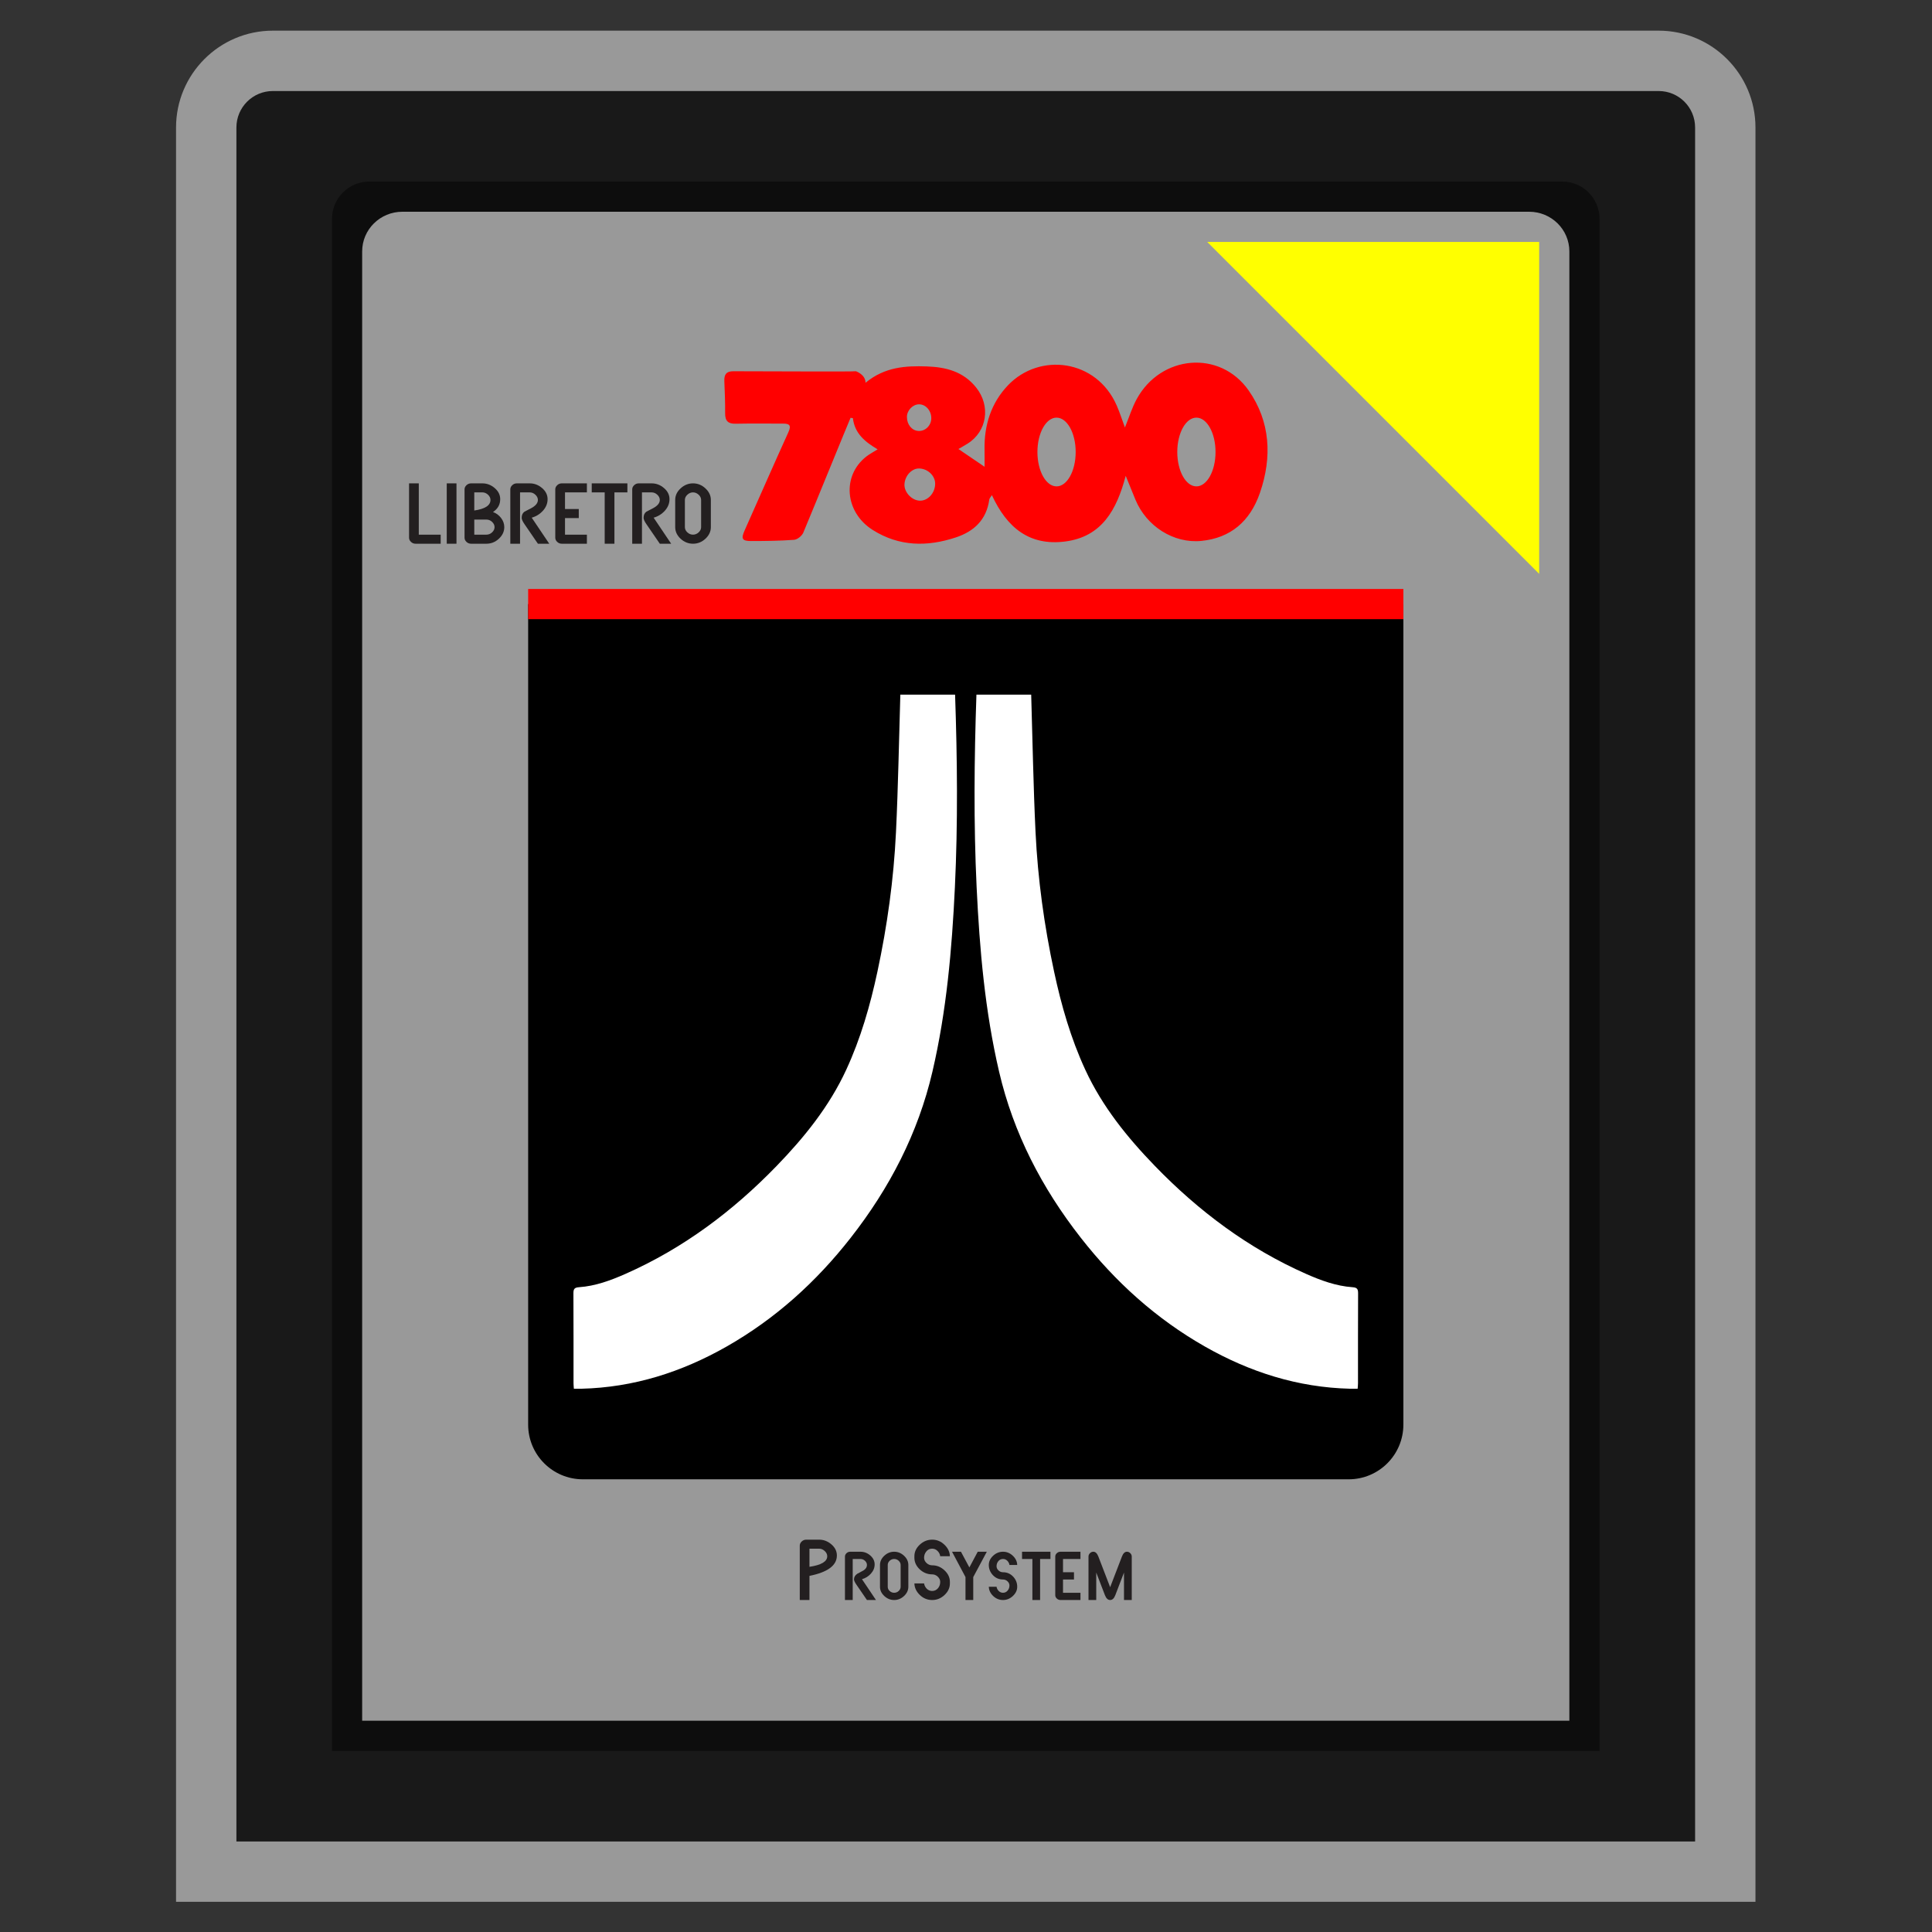 <?xml version="1.0" encoding="UTF-8" standalone="no"?>
<svg
   xmlns:dc="http://purl.org/dc/elements/1.1/"
   xmlns:cc="http://creativecommons.org/ns#"
   xmlns:rdf="http://www.w3.org/1999/02/22-rdf-syntax-ns#"
   xmlns:svg="http://www.w3.org/2000/svg"
   xmlns="http://www.w3.org/2000/svg"
   viewBox="0 0 341.333 341.333"
   height="256"
   width="256"
   xml:space="preserve"
   id="svg2"
   version="1.1"><rect x="0" y="0" width="341.333" height="341.333" fill="#333333" stroke="none"/><defs
     id="defs6"><clipPath
       id="clipPath18"
       clipPathUnits="userSpaceOnUse"><path
         id="path16"
         d="M 0,256 H 256 V 0 H 0 Z" /></clipPath><clipPath
       id="clipPath26"
       clipPathUnits="userSpaceOnUse"><path
         id="path24"
         d="M 23.333,252 H 232.667 V 4 H 23.333 Z" /></clipPath></defs><g
     transform="matrix(1.333,0,0,-1.333,0,341.333)"
     id="g10"><g
       id="g12"><g
         clip-path="url(#clipPath18)"
         id="g14"><g
           id="g20"><g
             id="g22" /><g
             id="g34"><g
               style="opacity:0.5"
               id="g32"
               clip-path="url(#clipPath26)"><g
                 id="g30"
                 transform="translate(219.833,252)"><path
                   id="path28"
                   style="fill:#ffffff;fill-opacity:1;fill-rule:nonzero;stroke:none"
                   d="M 0,0 H -183.667 C -190.743,0 -196.5,-5.757 -196.5,-12.833 V -240 v -8 h 8 193.333 8 v 8 227.167 C 12.833,-5.757 7.076,0 0,0" /></g></g></g></g><g
           transform="translate(219.833,244)"
           id="g36"><path
             id="path38"
             style="fill:#191919;fill-opacity:1;fill-rule:nonzero;stroke:none"
             d="m 0,0 h -183.667 c -2.668,0 -4.833,-2.16 -4.833,-4.833 V -232 H 4.833 V -4.833 C 4.833,-2.16 2.673,0 0,0" /></g><g
           transform="translate(212,24)"
           id="g40"><path
             id="path42"
             style="fill:#0d0d0d;fill-opacity:1;fill-rule:nonzero;stroke:none"
             d="m 0,0 h -168 v 203.048 c 0,2.738 2.214,4.952 4.941,4.952 H -4.941 C -2.209,208 0,205.786 0,203.048 Z" /></g><g
           transform="translate(208,28)"
           id="g44"><path
             id="path46"
             style="fill:#999999;fill-opacity:1;fill-rule:nonzero;stroke:none"
             d="m 0,0 h -160 v 194.737 c 0,2.91 2.384,5.263 5.333,5.263 H -5.333 C -2.384,200 0,197.647 0,194.737 Z" /></g><g
           transform="translate(70,176)"
           id="g48"><path
             id="path50"
             style="fill:#000000;fill-opacity:1;fill-rule:nonzero;stroke:none"
             d="m 0,0 h 116 v -108.75 c 0,-4.004 -3.246,-7.25 -7.25,-7.25 H 7.25 c -4.004,0 -7.25,3.246 -7.25,7.25 z" /></g><g
           transform="translate(126.585,164)"
           id="g52"><path
             id="path54"
             style="fill:#ffffff;fill-opacity:1;fill-rule:nonzero;stroke:none"
             d="m 0,0 c 0.294,-8.515 0.379,-17.03 -0.026,-25.543 -0.391,-8.216 -1.103,-16.396 -2.978,-24.435 -1.904,-8.17 -5.681,-15.43 -10.831,-22.013 -4.562,-5.831 -9.971,-10.728 -16.437,-14.408 -5.963,-3.394 -12.337,-5.43 -19.253,-5.597 -0.31,-0.008 -0.621,-0.001 -1,-0.001 -0.018,0.266 -0.047,0.496 -0.047,0.727 -0.003,3.97 0.008,7.94 -0.013,11.91 -0.003,0.56 0.115,0.776 0.741,0.819 2.17,0.151 4.193,0.899 6.157,1.767 7.659,3.386 14.225,8.312 20.015,14.285 3.689,3.806 6.996,7.904 9.239,12.756 1.926,4.165 3.181,8.542 4.139,13.011 1.307,6.096 2.16,12.261 2.46,18.483 0.292,6.075 0.392,12.159 0.577,18.239 z" /></g><g
           transform="translate(129.415,164)"
           id="g56"><path
             id="path58"
             style="fill:#ffffff;fill-opacity:1;fill-rule:nonzero;stroke:none"
             d="m 0,0 c -0.294,-8.515 -0.379,-17.03 0.026,-25.543 0.391,-8.216 1.103,-16.396 2.978,-24.435 1.904,-8.17 5.681,-15.43 10.831,-22.013 4.562,-5.831 9.971,-10.728 16.437,-14.408 5.963,-3.394 12.337,-5.43 19.253,-5.597 0.31,-0.008 0.621,-0.001 1,-0.001 0.018,0.266 0.047,0.496 0.047,0.727 0.003,3.97 -0.008,7.94 0.013,11.91 0.003,0.56 -0.115,0.776 -0.741,0.819 -2.17,0.151 -4.193,0.899 -6.157,1.767 -7.659,3.386 -14.225,8.312 -20.015,14.285 -3.689,3.806 -6.996,7.904 -9.239,12.756 -1.926,4.165 -3.181,8.542 -4.139,13.011 -1.307,6.096 -2.16,12.261 -2.46,18.483 C 7.542,-12.164 7.442,-6.08 7.257,0 Z" /></g><path
           id="path60"
           style="fill:#ff0000;fill-opacity:1;fill-rule:nonzero;stroke:none"
           d="m 70,178 h 116 v -4 H 70 Z" /><g
           transform="translate(158.569,191.601)"
           id="g62"><path
             id="path64"
             style="fill:#ff0000;fill-opacity:1;fill-rule:nonzero;stroke:none"
             d="M 0,0 C -1.4,0 -2.535,2.039 -2.535,4.555 -2.535,7.07 -1.4,9.109 0,9.109 1.4,9.109 2.535,7.07 2.535,4.555 2.535,2.039 1.4,0 0,0 m -18.536,0 c -1.4,0 -2.535,2.039 -2.535,4.555 0,2.515 1.135,4.554 2.535,4.554 1.401,0 2.535,-2.039 2.535,-4.554 C -16.001,2.039 -17.135,0 -18.536,0 m -18.127,-1.896 c -1.057,0.03 -2.074,1.113 -2.031,2.161 0.048,1.132 0.955,2.12 1.936,2.106 1.146,-0.016 2.135,-0.95 2.133,-2.017 -0.002,-1.23 -0.954,-2.28 -2.038,-2.25 m -0.112,12.772 c 0.909,0.01 1.662,-0.856 1.637,-1.881 -0.024,-0.953 -0.801,-1.702 -1.709,-1.65 -0.872,0.051 -1.525,0.854 -1.52,1.869 0.003,0.853 0.77,1.652 1.592,1.662 M 6.928,12.707 C 3.121,18.146 -4.741,17.424 -7.927,11.542 -8.534,10.423 -8.915,9.174 -9.473,7.806 c -0.379,1.024 -0.681,1.977 -1.077,2.887 -2.683,6.18 -10.252,7.097 -14.441,2.685 -2.205,-2.321 -3.154,-5.252 -3.087,-8.519 0.016,-0.747 0.003,-1.496 0.003,-2.262 -1.213,0.824 -2.279,1.549 -3.464,2.354 0.44,0.258 0.831,0.473 1.209,0.71 2.598,1.626 3.082,4.997 1.145,7.432 -1.719,2.16 -4.066,2.719 -6.55,2.804 -2.781,0.095 -5.558,-0.051 -8.119,-2.166 0,1.103 -1.27,1.527 -1.27,1.527 -0.489,-0.066 -11.337,-0.007 -16.263,0 -0.917,0.001 -1.215,-0.431 -1.179,-1.307 0.057,-1.421 0.119,-2.843 0.105,-4.264 -0.01,-1.027 0.407,-1.403 1.382,-1.383 2.099,0.043 4.201,0.015 6.301,0.015 0.798,0 1.132,-0.19 0.705,-1.129 -1.965,-4.323 -3.86,-8.679 -5.799,-13.016 -0.493,-1.102 -0.354,-1.422 0.837,-1.419 1.905,0.004 3.814,0.018 5.712,0.163 0.439,0.034 1.044,0.522 1.226,0.957 1.665,3.982 5.794,14.143 6.259,15.212 0.103,-0.014 0.206,-0.029 0.309,-0.043 0.24,-2.032 1.599,-3.143 3.279,-4.136 -0.619,-0.391 -1.09,-0.633 -1.503,-0.957 -3.26,-2.552 -2.844,-7.387 0.839,-9.719 3.512,-2.223 7.235,-2.254 11.032,-0.998 2.377,0.787 4.059,2.305 4.434,5.027 0.022,0.157 0.172,0.296 0.344,0.576 2.002,-4.331 4.987,-6.757 9.728,-6.141 4.831,0.629 6.814,4.168 8.007,8.704 0.503,-1.235 0.894,-2.207 1.294,-3.175 1.454,-3.508 5.053,-5.813 8.724,-5.454 3.888,0.38 6.473,2.602 7.773,6.371 1.641,4.759 1.373,9.468 -1.494,13.565" /></g><g
           transform="translate(58.406,184)"
           id="g66"><path
             id="path68"
             style="fill:#231f20;fill-opacity:1;fill-rule:nonzero;stroke:none"
             d="M 0,0 H -3.329 C -3.559,0 -3.761,0.08 -3.933,0.24 -4.105,0.4 -4.191,0.588 -4.191,0.803 V 8 h 1.29 V 1.201 l 2.901,0 z" /></g><path
           id="path70"
           style="fill:#231f20;fill-opacity:1;fill-rule:nonzero;stroke:none"
           d="m 60.501,184 h -1.29 v 8 h 1.29 z" /><g
           transform="translate(65.547,186.198)"
           id="g72"><path
             id="path74"
             style="fill:#231f20;fill-opacity:1;fill-rule:nonzero;stroke:none"
             d="m 0,0 c 0,0.262 -0.109,0.494 -0.327,0.697 -0.218,0.204 -0.468,0.305 -0.749,0.305 h -1.611 v -1.998 h 1.611 c 0.281,0 0.531,0.101 0.749,0.304 C -0.109,-0.488 0,-0.258 0,0 m -0.541,3.604 c 0,0.258 -0.109,0.489 -0.327,0.692 -0.223,0.207 -0.47,0.311 -0.743,0.311 H -2.687 V 2.204 c 1.431,0.207 2.146,0.674 2.146,1.4 M 1.29,0 c 0,-0.578 -0.239,-1.09 -0.717,-1.536 -0.474,-0.441 -1.024,-0.662 -1.649,-0.662 h -2.039 c -0.23,0 -0.432,0.08 -0.604,0.24 -0.172,0.161 -0.258,0.348 -0.258,0.563 v 6.4 c 0,0.211 0.086,0.397 0.258,0.557 0.172,0.16 0.374,0.24 0.604,0.24 h 1.504 c 0.604,0 1.15,-0.209 1.636,-0.627 C 0.508,4.761 0.749,4.271 0.749,3.704 0.749,2.989 0.43,2.422 -0.208,2.004 0.224,1.848 0.583,1.582 0.868,1.207 1.149,0.84 1.29,0.438 1.29,0" /></g><g
           transform="translate(72.796,184)"
           id="g76"><path
             id="path78"
             style="fill:#231f20;fill-opacity:1;fill-rule:nonzero;stroke:none"
             d="m 0,0 h -1.504 l -1.774,2.59 c -0.252,0.368 -0.378,0.647 -0.378,0.839 0,0.363 0.122,0.634 0.365,0.814 0.017,0.012 0.3,0.158 0.85,0.44 0.625,0.324 0.937,0.697 0.937,1.119 0,0.254 -0.111,0.485 -0.333,0.692 -0.223,0.207 -0.47,0.31 -0.743,0.31 H -3.87 V 0 h -1.29 v 7.203 c 0,0.211 0.086,0.397 0.258,0.557 C -4.73,7.92 -4.528,8 -4.298,8 H -2.58 C -1.976,8 -1.43,7.791 -0.944,7.373 -0.461,6.959 -0.22,6.468 -0.22,5.902 -0.22,5.339 -0.424,4.831 -0.831,4.378 -1.242,3.925 -1.739,3.616 -2.322,3.452 Z" /></g><g
           transform="translate(77.786,184)"
           id="g80"><path
             id="path82"
             style="fill:#231f20;fill-opacity:1;fill-rule:nonzero;stroke:none"
             d="m 0,0 h -3.329 c -0.23,0 -0.432,0.08 -0.604,0.24 -0.172,0.16 -0.258,0.348 -0.258,0.563 v 6.4 c 0,0.211 0.086,0.397 0.258,0.557 C -3.761,7.92 -3.559,8 -3.329,8 H 0 V 6.804 H -2.901 V 4.601 h 1.825 V 3.399 H -2.901 V 1.201 l 2.901,0 z" /></g><g
           transform="translate(83.153,190.804)"
           id="g84"><path
             id="path86"
             style="fill:#231f20;fill-opacity:1;fill-rule:nonzero;stroke:none"
             d="m 0,0 h -1.718 v -6.804 h -1.29 V 0 H -4.726 V 1.196 H 0 Z" /></g><g
           transform="translate(88.954,184)"
           id="g88"><path
             id="path90"
             style="fill:#231f20;fill-opacity:1;fill-rule:nonzero;stroke:none"
             d="m 0,0 h -1.504 l -1.774,2.59 c -0.252,0.368 -0.378,0.647 -0.378,0.839 0,0.363 0.122,0.634 0.365,0.814 0.017,0.012 0.3,0.158 0.85,0.44 0.625,0.324 0.937,0.697 0.937,1.119 0,0.254 -0.111,0.485 -0.333,0.692 -0.223,0.207 -0.47,0.31 -0.743,0.31 H -3.87 V 0 h -1.29 v 7.203 c 0,0.211 0.086,0.397 0.258,0.557 C -4.73,7.92 -4.528,8 -4.298,8 H -2.58 C -1.976,8 -1.43,7.791 -0.944,7.373 -0.461,6.959 -0.22,6.468 -0.22,5.902 -0.22,5.339 -0.424,4.831 -0.831,4.378 -1.242,3.925 -1.739,3.616 -2.322,3.452 Z" /></g><g
           transform="translate(92.925,186.198)"
           id="g92"><path
             id="path94"
             style="fill:#231f20;fill-opacity:1;fill-rule:nonzero;stroke:none"
             d="M 0,0 V 3.604 C 0,3.862 -0.109,4.093 -0.327,4.296 -0.55,4.503 -0.799,4.607 -1.076,4.607 -1.353,4.607 -1.602,4.503 -1.825,4.296 -2.043,4.093 -2.152,3.862 -2.152,3.604 V 0 c 0,-0.258 0.109,-0.488 0.327,-0.692 0.218,-0.203 0.468,-0.304 0.749,-0.304 0.281,0 0.531,0.101 0.749,0.304 C -0.109,-0.488 0,-0.258 0,0 m 1.29,0 c 0,-0.578 -0.239,-1.09 -0.717,-1.536 -0.474,-0.441 -1.024,-0.662 -1.649,-0.662 -0.617,0 -1.166,0.221 -1.649,0.662 -0.474,0.45 -0.711,0.962 -0.711,1.536 v 3.604 c 0,0.579 0.237,1.089 0.711,1.53 0.479,0.445 1.028,0.668 1.649,0.668 0.625,0 1.175,-0.223 1.649,-0.668 C 1.051,4.693 1.29,4.183 1.29,3.604 Z" /></g><g
           transform="translate(204,180)"
           id="g96"><path
             id="path98"
             style="fill:#ffff00;fill-opacity:1;fill-rule:nonzero;stroke:none"
             d="M 0,0 -44,44 H 0 Z" /></g><g
           transform="translate(109.64,49.802)"
           id="g100"><path
             id="path102"
             style="fill:#231f20;fill-opacity:1;fill-rule:nonzero;stroke:none"
             d="M 0,0 C 0,0.254 -0.11,0.484 -0.332,0.692 -0.553,0.899 -0.8,1.002 -1.071,1.002 H -2.355 V -1.401 C -0.785,-1.166 0,-0.7 0,0 m 1.278,0.1 c 0,-1.317 -1.211,-2.218 -3.633,-2.702 v -3.2 H -3.64 v 7.203 c 0,0.211 0.086,0.397 0.257,0.557 0.171,0.16 0.371,0.24 0.601,0.24 h 1.711 c 0.601,0 1.144,-0.209 1.629,-0.628 0.48,-0.414 0.72,-0.904 0.72,-1.47" /></g><g
           transform="translate(116.099,44)"
           id="g104"><path
             id="path106"
             style="fill:#231f20;fill-opacity:1;fill-rule:nonzero;stroke:none"
             d="m 0,0 h -1.196 l -1.417,2.069 c -0.2,0.293 -0.3,0.518 -0.3,0.674 0,0.293 0.146,0.539 0.438,0.739 0.142,0.074 0.282,0.148 0.42,0.222 0.138,0.075 0.278,0.151 0.42,0.229 0.292,0.191 0.439,0.427 0.439,0.709 0,0.211 -0.086,0.397 -0.257,0.557 -0.172,0.16 -0.372,0.24 -0.602,0.24 H -3.082 V 0 H -4.11 v 5.761 c 0,0.169 0.069,0.317 0.207,0.446 0.142,0.129 0.302,0.193 0.482,0.193 h 1.366 c 0.489,0 0.923,-0.166 1.303,-0.498 0.384,-0.336 0.577,-0.729 0.577,-1.178 0,-0.449 -0.163,-0.856 -0.489,-1.219 C -0.982,3.146 -1.379,2.897 -1.855,2.76 Z" /></g><g
           transform="translate(119.369,45.758)"
           id="g108"><path
             id="path110"
             style="fill:#231f20;fill-opacity:1;fill-rule:nonzero;stroke:none"
             d="m 0,0 v 2.884 c 0,0.211 -0.085,0.397 -0.256,0.557 -0.172,0.16 -0.372,0.24 -0.602,0.24 -0.23,0 -0.43,-0.08 -0.601,-0.24 C -1.627,3.285 -1.71,3.099 -1.71,2.884 V 0 c 0,-0.214 0.083,-0.401 0.251,-0.557 0.171,-0.16 0.371,-0.24 0.601,-0.24 0.23,0 0.43,0.08 0.602,0.24 C -0.085,-0.396 0,-0.21 0,0 m 1.021,0 c 0,-0.461 -0.19,-0.869 -0.57,-1.225 -0.38,-0.355 -0.816,-0.533 -1.309,-0.533 -0.493,0 -0.93,0.178 -1.31,0.533 -0.38,0.356 -0.569,0.764 -0.569,1.225 v 2.884 c 0,0.461 0.189,0.869 0.569,1.225 0.38,0.355 0.817,0.533 1.31,0.533 0.493,0 0.929,-0.178 1.309,-0.533 0.38,-0.356 0.57,-0.764 0.57,-1.225 z" /></g><g
           transform="translate(125.897,46.198)"
           id="g112"><path
             id="path114"
             style="fill:#231f20;fill-opacity:1;fill-rule:nonzero;stroke:none"
             d="m 0,0 c 0,-0.578 -0.238,-1.09 -0.714,-1.535 -0.472,-0.442 -1.018,-0.663 -1.634,-0.663 -0.623,0 -1.166,0.221 -1.63,0.663 -0.468,0.449 -0.71,0.961 -0.727,1.535 h 1.284 c 0.039,-0.262 0.155,-0.494 0.352,-0.698 0.2,-0.199 0.44,-0.299 0.721,-0.299 0.317,0 0.58,0.128 0.789,0.382 0.183,0.23 0.275,0.504 0.275,0.821 0,0.258 -0.108,0.488 -0.326,0.691 -0.217,0.203 -0.463,0.305 -0.738,0.305 -0.619,0 -1.168,0.22 -1.648,0.662 -0.472,0.449 -0.709,0.963 -0.709,1.542 v 0.199 c 0,0.578 0.237,1.087 0.709,1.529 0.476,0.446 1.025,0.668 1.648,0.668 0.616,0 1.158,-0.222 1.622,-0.668 C -0.258,4.692 -0.016,4.183 0,3.605 h -1.284 c -0.028,0.261 -0.146,0.494 -0.35,0.697 -0.201,0.203 -0.439,0.305 -0.714,0.305 -0.326,0 -0.586,-0.123 -0.777,-0.37 -0.198,-0.241 -0.296,-0.519 -0.296,-0.831 0,-0.262 0.108,-0.495 0.326,-0.698 0.218,-0.203 0.466,-0.305 0.747,-0.305 0.616,0 1.162,-0.222 1.634,-0.668 C -0.238,1.294 0,0.783 0,0.206 Z" /></g><g
           transform="translate(130.791,50.4)"
           id="g116"><path
             id="path118"
             style="fill:#231f20;fill-opacity:1;fill-rule:nonzero;stroke:none"
             d="M 0,0 -1.799,-3.358 V -6.4 h -1.027 v 3.042 L -4.611,0 h 1.183 L -2.313,-2.081 -1.204,0 Z" /></g><g
           transform="translate(134.819,45.758)"
           id="g120"><path
             id="path122"
             style="fill:#231f20;fill-opacity:1;fill-rule:nonzero;stroke:none"
             d="m 0,0 c 0,-0.457 -0.192,-0.865 -0.576,-1.225 -0.38,-0.355 -0.815,-0.533 -1.303,-0.533 -0.494,0 -0.927,0.176 -1.303,0.527 -0.372,0.356 -0.566,0.767 -0.583,1.231 h 1.027 c 0.034,-0.214 0.127,-0.401 0.282,-0.557 0.163,-0.16 0.355,-0.24 0.577,-0.24 0.254,0 0.464,0.104 0.627,0.311 0.149,0.187 0.224,0.404 0.224,0.651 0,0.21 -0.085,0.396 -0.256,0.556 -0.171,0.16 -0.369,0.24 -0.595,0.24 -0.535,0 -0.984,0.194 -1.347,0.581 -0.359,0.39 -0.539,0.838 -0.539,1.342 0,0.461 0.19,0.869 0.57,1.225 0.38,0.355 0.818,0.533 1.316,0.533 0.488,0 0.921,-0.178 1.297,-0.533 C -0.207,3.757 -0.012,3.348 0,2.884 h -1.028 c -0.028,0.211 -0.123,0.397 -0.281,0.557 -0.159,0.16 -0.349,0.24 -0.57,0.24 -0.26,0 -0.468,-0.097 -0.627,-0.293 -0.155,-0.192 -0.232,-0.413 -0.232,-0.662 0,-0.215 0.086,-0.403 0.258,-0.563 0.17,-0.16 0.371,-0.24 0.601,-0.24 0.53,0 0.982,-0.197 1.353,-0.592 C -0.175,0.948 0,0.504 0,0" /></g><g
           transform="translate(139.225,49.439)"
           id="g124"><path
             id="path126"
             style="fill:#231f20;fill-opacity:1;fill-rule:nonzero;stroke:none"
             d="M 0,0 H -1.372 V -5.439 H -2.394 V 0 H -3.765 V 0.961 H 0 Z" /></g><g
           transform="translate(143.203,44)"
           id="g128"><path
             id="path130"
             style="fill:#231f20;fill-opacity:1;fill-rule:nonzero;stroke:none"
             d="M 0,0 H -2.65 C -2.83,0 -2.991,0.065 -3.133,0.193 -3.271,0.326 -3.34,0.475 -3.34,0.639 v 5.122 c 0,0.169 0.069,0.317 0.207,0.446 C -2.991,6.336 -2.83,6.4 -2.65,6.4 H 0 V 5.439 H -2.313 V 3.681 h 1.454 V 2.719 H -2.313 V 0.961 l 2.313,0 z" /></g><g
           transform="translate(150,44)"
           id="g132"><path
             id="path134"
             style="fill:#231f20;fill-opacity:1;fill-rule:nonzero;stroke:none"
             d="M 0,0 H -1.028 V 3.64 L -2.18,0.639 C -2.343,0.213 -2.571,0 -2.863,0 -3.156,0 -3.386,0.213 -3.553,0.639 L -4.706,3.64 V 0 h -1.027 v 5.761 c 0,0.173 0.065,0.321 0.194,0.446 0.129,0.129 0.28,0.193 0.452,0.193 0.276,0 0.496,-0.212 0.663,-0.639 l 1.561,-4.061 1.56,4.061 c 0.162,0.427 0.384,0.639 0.664,0.639 0.171,0 0.32,-0.064 0.445,-0.193 C -0.065,6.082 0,5.934 0,5.761 Z" /></g></g></g></g></svg>